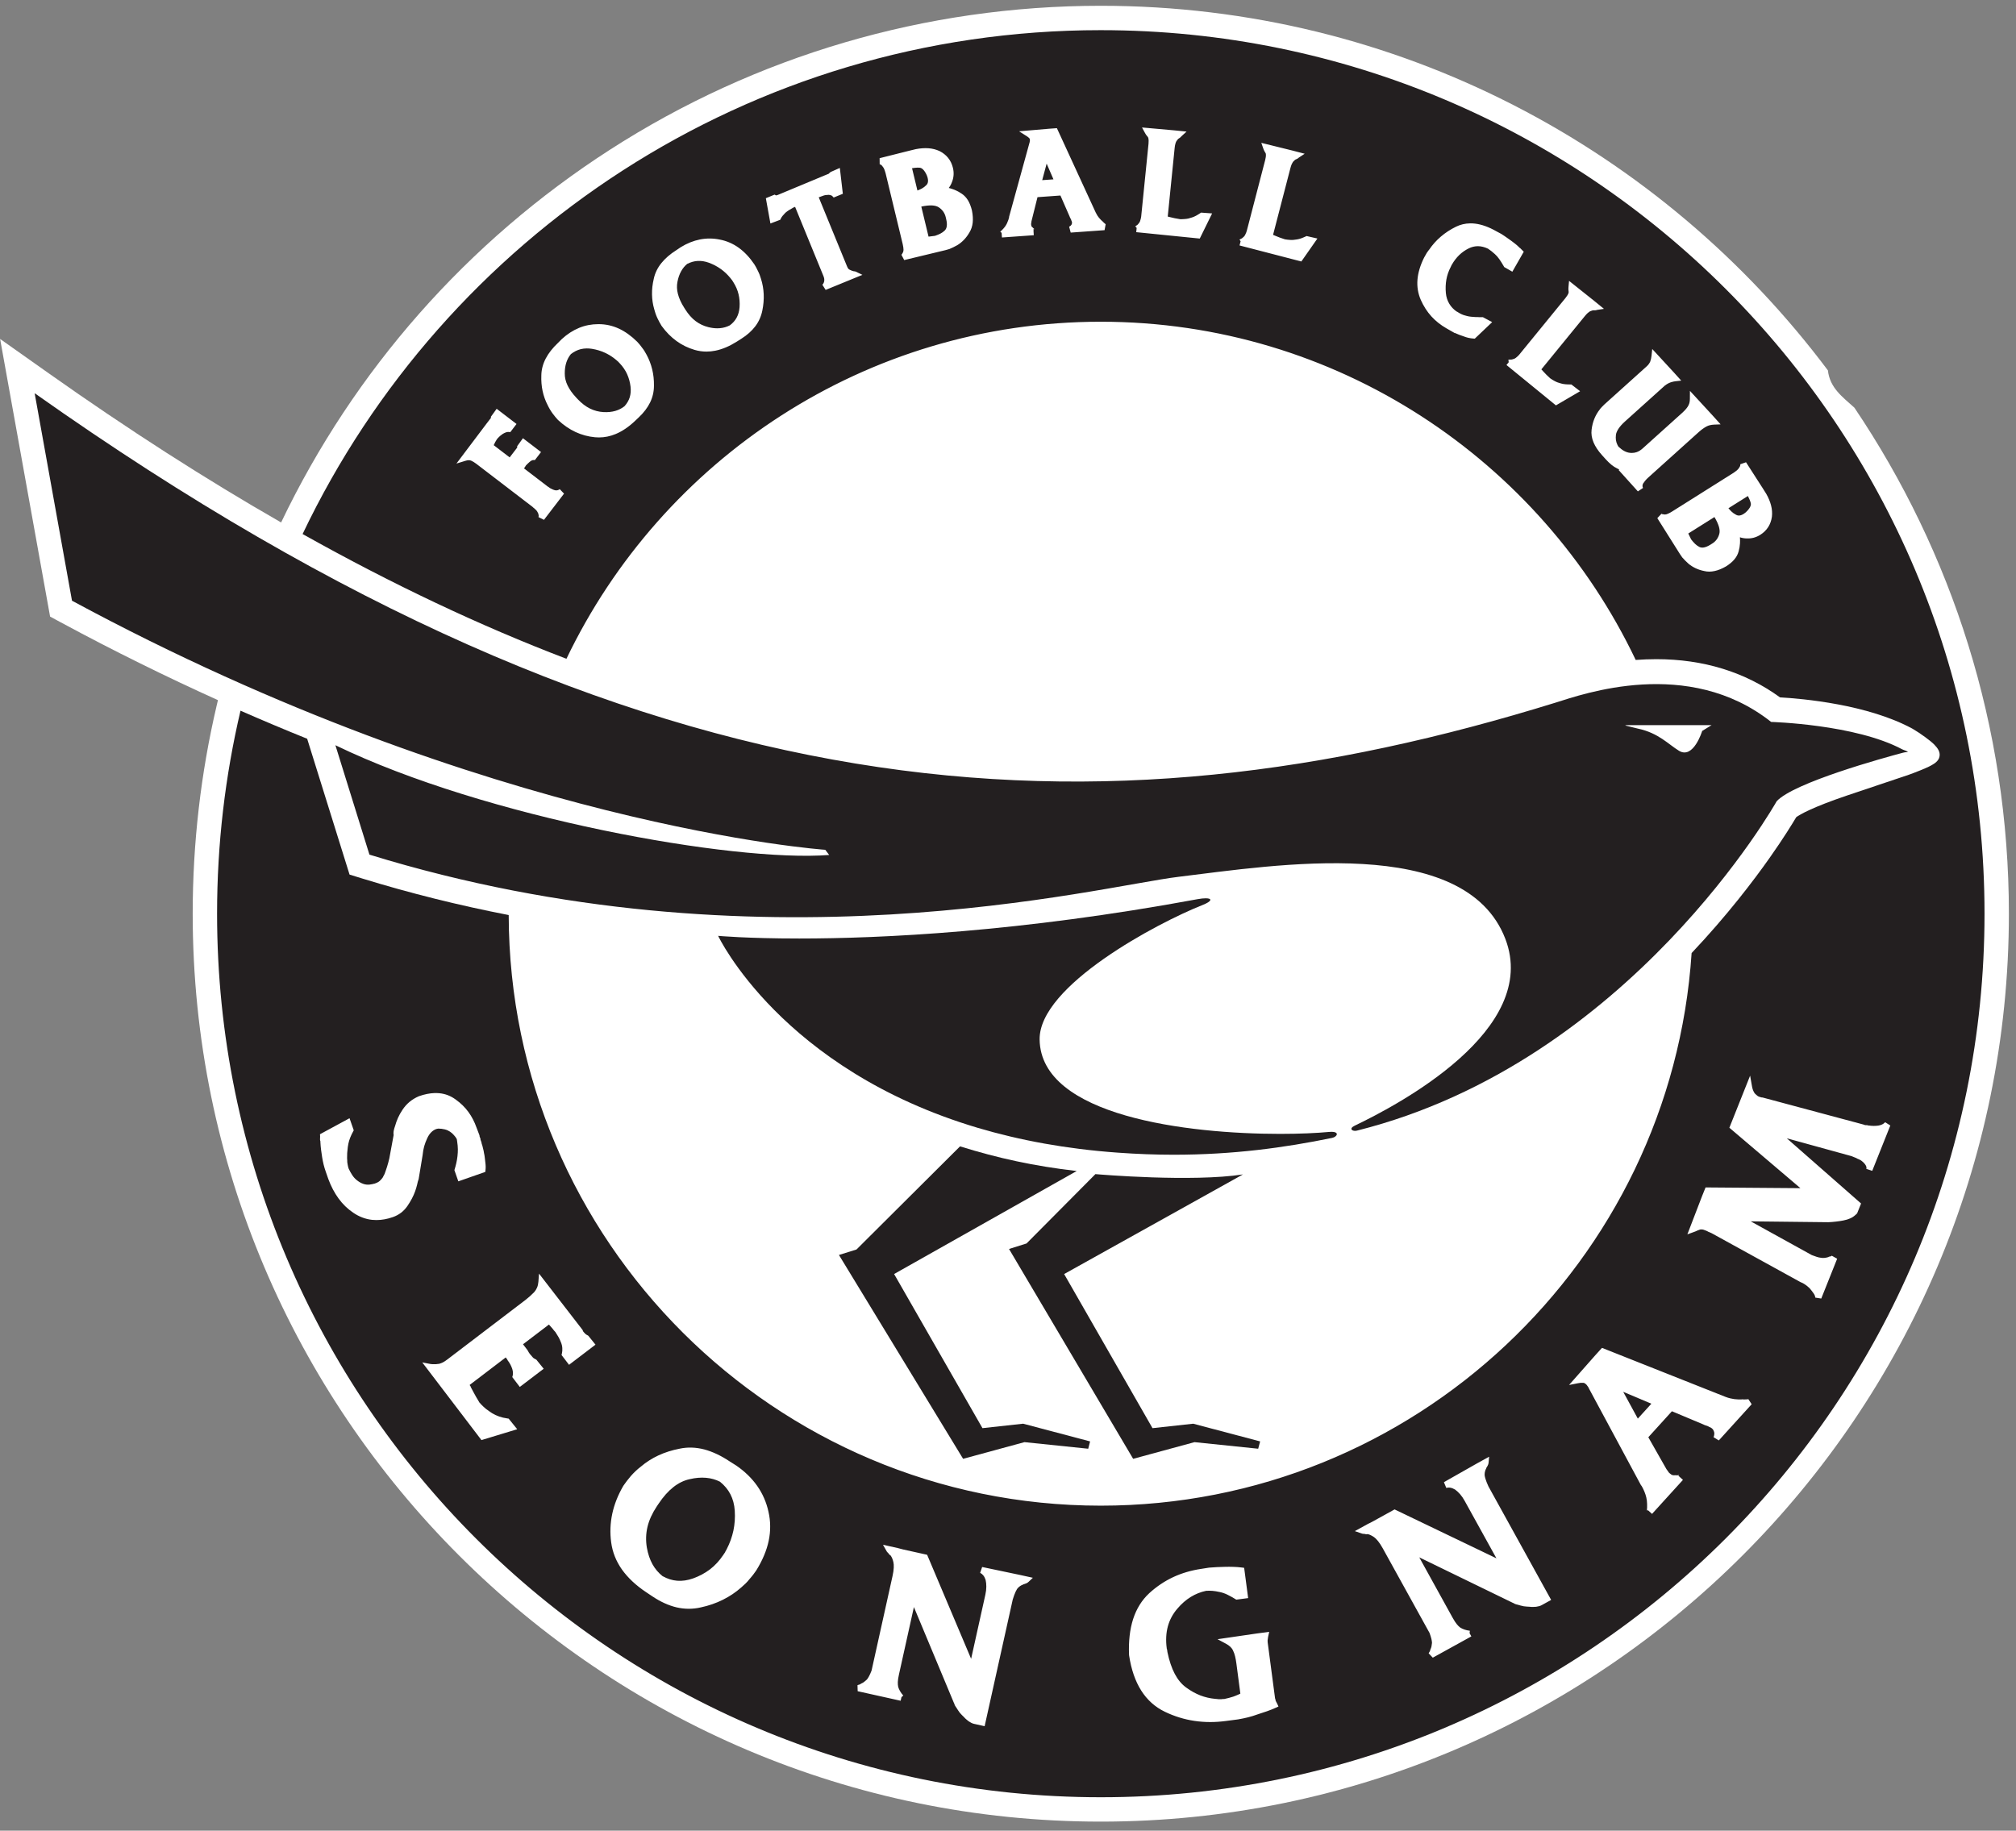 


<svg width="265.539mm" height="241.174mm" viewBox="0 0 265.539 241.174" version="1.1" id="svg3510" xmlns="http://www.w3.org/2000/svg">
  <rect x="0" y="0" width="265.539" height="241.174" fill="#808080" stroke="none"/>
  <defs id="defs3507">
    <clipPath clipPathUnits="userSpaceOnUse" id="clipPath26">
      <path d="M 0,858.897 H 612.288 V 0 H 0 Z" id="path24"></path>
    </clipPath>
  </defs>
  <g id="layer1" transform="translate(33.04,-19.299)">
    <g id="g18" transform="matrix(0.353,0,0,-0.353,-33.04,299.381)">
      <g id="g20" transform="matrix(2.594,0,0,2.594,-417.918,-627.739)">
        <g id="g22" clip-path="url(#clipPath26)">
          <g id="g28" transform="translate(319.535,547.023)">
            <path id="path30" style="fill:#ffffff;fill-opacity:1;fill-rule:nonzero;stroke:none;stroke-width:3.458" transform="matrix(0.289,0,0,-0.289,-158.41,26.139)" d="m 547.834,90.398 c -87.043,0 -171.559,24.804 -244.408,71.727 -70.778,45.584 -127.308,109.718 -163.555,185.486 -37.706,-21.621 -76.179,-46.327 -115.67,-74.25 L 0,256.25 l 24.879,138.219 5.139,2.779 c 26.954,14.549 53.172,27.426 78.404,38.824 l -0.578,2.469 c -7.954,33.833 -11.986,68.77 -11.986,103.834 0,249.231 202.756,451.988 451.977,451.988 249.235,0 452,-202.757 452,-451.988 0,-93.192 -28.365,-179.876 -76.896,-251.902 -5.885,-5.34 -12.218,-9.794 -13.186,-18.566 C 827.239,161.786 695.719,90.398 547.834,90.398 Z"></path>
          </g>
          <g id="g32" transform="translate(318.68,378.949)">
            <path d="m 0,0 -9.91,-9.979 -2.517,-0.792 17.855,-30.191 8.824,2.399 9.161,-0.946 0.281,1.052 -9.629,2.547 L 8.21,-36.55 -4.5,-14.378 21.221,-0.045 C 13.907,-1.169 0.684,-0.065 0,0" style="fill:#231f20;fill-opacity:1;fill-rule:nonzero;stroke:none" id="path34"></path>
          </g>
          <g id="g36" transform="translate(284.31,368.103)">
            <path d="m 0,0 -2.523,-0.787 17.86,-29.328 8.826,2.399 9.17,-0.948 0.271,1.052 -9.63,2.549 -5.854,-0.64 -12.709,22.174 26.265,14.82 c -6.095,0.702 -11.351,1.849 -16.78,3.547 z" style="fill:#231f20;fill-opacity:1;fill-rule:nonzero;stroke:none" id="path38"></path>
          </g>
          <g id="g40" transform="translate(352.643,385.033)">
            <path d="m 0,0 c -0.104,0 -0.22,-0.006 -0.348,-0.016 -1.815,-0.17 -4.261,-0.28 -7.059,-0.28 -13.241,0 -34.43,2.515 -34.583,13.573 -0.111,7.754 16.965,16.795 23.421,19.347 1.396,0.55 1.444,0.974 0.472,0.974 -0.303,0 -0.703,-0.04 -1.191,-0.13 -25.547,-4.73 -45.54,-5.656 -57.275,-5.656 -7.544,0 -11.671,0.382 -11.671,0.382 0,0 9.06,-19.219 37.375,-27.63 2.965,-0.88 6.142,-1.641 9.542,-2.252 3.296,-0.59 6.8,-1.038 10.526,-1.305 2.809,-0.205 5.503,-0.303 8.097,-0.303 8.485,0 15.9,1.003 22.769,2.42 C 0.813,-0.725 1.179,0 0,0" style="fill:#231f20;fill-opacity:1;fill-rule:nonzero;stroke:none" id="path42"></path>
          </g>
          <g id="g44" transform="translate(406.093,442.637)">
            <path id="path46" style="fill:#231f20;fill-opacity:1;fill-rule:nonzero;stroke:none;stroke-width:3.458" transform="matrix(0.289,0,0,-0.289,-244.968,130.525)" d="M 17.193,283.266 35.781,386.564 c 208.655,112.665 374.932,124.006 374.932,124.006 l 1.947,2.574 C 364.88,516.848 241.58,494.718 166.887,458.506 l 16.939,54.465 c 194.451,59.919 362.685,15.867 402.836,11.029 47.652,-5.748 142.436,-21.487 162.539,30.906 17.416,45.418 -53.488,82.713 -74.943,92.98 -3.278,1.577 -1.079,3.036 1.086,2.482 136.147,-34.12 208.9,-163.955 208.9,-163.955 8.49,-9.296 53.169,-21.598 62.811,-24.16 1.172,-0.318 2.463,-0.352 2.463,-0.352 0.017,-0.415 -2.076,-0.973 -2.83,-1.371 C 923.423,448.071 881.498,446.914 881.498,446.914 840.174,414.219 787.484,433.17 774.436,437.23 548.444,507.307 323.027,499.518 17.193,283.266 Z M 809.676,448.504 h 42.186 l -4.684,2.895 c 0,0 -4.326,14.235 -11.52,9.885 -5.236,-3.157 -10.161,-8.875 -20.48,-11.047 -2.646,-0.574 -4.636,-1.203 -5.355,-1.324 -1.933,-0.311 -0.146,-0.408 -0.146,-0.408 z"></path>
          </g>
          <g id="g48" transform="translate(311.025,521.95)">
            <path d="M 0,0 1.621,0.115 0.639,2.376 Z" style="fill:#231f20;fill-opacity:1;fill-rule:nonzero;stroke:none" id="path50"></path>
          </g>
          <g id="g52" transform="translate(297.142,516.642)">
            <path d="M 0,0 C -0.07,0.29 -0.189,0.557 -0.358,0.794 -0.524,1.031 -0.746,1.237 -1.011,1.41 -1.241,1.559 -1.558,1.647 -1.947,1.67 -2.374,1.692 -2.896,1.639 -3.498,1.508 l -0.01,-0.003 1.041,-4.319 c 0.036,0.004 0.071,0.007 0.107,0.009 0.155,0.018 0.301,0.034 0.437,0.055 0.063,0.013 0.124,0.02 0.18,0.022 0,0 0.005,0 0.011,0.002 0.067,0.016 0.136,0.025 0.2,0.026 0.302,0.1 0.565,0.213 0.797,0.332 0.219,0.118 0.42,0.261 0.594,0.428 0.156,0.149 0.251,0.344 0.291,0.594 0.048,0.284 0.022,0.638 -0.08,1.052 z" style="fill:#231f20;fill-opacity:1;fill-rule:nonzero;stroke:none" id="path54"></path>
          </g>
          <g id="g56" transform="translate(294.267,521.153)">
            <path d="M 0,0 0.023,0.021 C 0.172,0.145 0.264,0.287 0.304,0.453 0.349,0.64 0.345,0.855 0.288,1.089 L 0.248,1.25 0.211,1.33 0.186,1.426 c -0.163,0.386 -0.347,0.683 -0.545,0.887 -0.17,0.171 -0.336,0.26 -0.509,0.273 L -0.88,2.587 C -1.065,2.606 -1.286,2.601 -1.531,2.575 -1.667,2.559 -1.812,2.54 -1.965,2.516 l 0.774,-3.209 c 0.208,0.076 0.406,0.167 0.599,0.267 0.221,0.117 0.42,0.26 0.592,0.426" style="fill:#231f20;fill-opacity:1;fill-rule:nonzero;stroke:none" id="path58"></path>
          </g>
          <g id="g60" transform="translate(251.36,494.007)">
            <path id="path62" style="fill:#231f20;fill-opacity:1;fill-rule:nonzero;stroke:none;stroke-width:3.458" transform="matrix(0.289,0,0,-0.289,-90.235,79.155)" d="m 292.008,260.971 c -1.068,0.008 -2.096,0.136 -3.064,0.381 -1.688,0.432 -3.316,1.252 -4.848,2.445 -0.996,1.193 -1.758,2.596 -2.27,4.18 -0.536,1.653 -0.798,3.507 -0.777,5.488 -0.021,1.982 0.45,3.956 1.373,5.896 0.958,2.013 2.417,4.064 4.34,6.107 l 0.768,0.816 c 1.94,2.047 3.992,3.614 6.098,4.645 2.099,1.02 4.358,1.612 6.727,1.74 2.127,0.114 4.122,-0.084 5.875,-0.596 1.688,-0.488 3.22,-1.273 4.559,-2.338 1.221,-1.352 2.088,-2.838 2.586,-4.408 0.498,-1.615 0.637,-3.421 0.412,-5.348 -0.263,-2.21 -0.851,-4.312 -1.723,-6.238 -0.875,-1.912 -2.092,-3.705 -3.645,-5.344 L 307.566,267.5 c -0.138,-0.086 -0.265,-0.183 -0.379,-0.311 l -0.139,-0.146 c -0.138,-0.083 -0.277,-0.194 -0.391,-0.318 l -0.066,-0.062 c -1.695,-1.428 -3.558,-2.617 -5.533,-3.533 -1.992,-0.923 -4.174,-1.587 -6.494,-1.961 -0.87,-0.138 -1.726,-0.204 -2.557,-0.197 z"></path>
          </g>
          <g id="g64" transform="translate(266.608,507.252)">
            <path d="M 0,0 -0.189,0.303 C -0.227,0.333 -0.256,0.369 -0.28,0.408 L -0.313,0.459 C -0.349,0.492 -0.381,0.53 -0.404,0.57 L -0.421,0.595 C -0.824,1.094 -1.287,1.533 -1.797,1.902 -2.311,2.275 -2.896,2.583 -3.532,2.819 -4.085,3.018 -4.624,3.106 -5.137,3.075 -5.639,3.047 -6.147,2.904 -6.647,2.652 -6.998,2.368 -7.292,2.01 -7.523,1.588 -7.767,1.149 -7.945,0.64 -8.05,0.074 c -0.112,-0.56 -0.09,-1.147 0.066,-1.748 0.16,-0.624 0.461,-1.288 0.896,-1.973 l 0.173,-0.272 c 0.437,-0.692 0.933,-1.25 1.474,-1.659 0.536,-0.406 1.148,-0.698 1.812,-0.865 0.456,-0.116 0.9,-0.174 1.314,-0.174 0.127,0 0.258,0.008 0.384,0.018 0.507,0.045 0.984,0.184 1.424,0.413 0.421,0.316 0.75,0.689 0.975,1.108 0.233,0.432 0.374,0.934 0.416,1.495 0.044,0.642 -0.002,1.271 -0.146,1.864 C 0.597,-1.127 0.349,-0.549 0,0" style="fill:#231f20;fill-opacity:1;fill-rule:nonzero;stroke:none" id="path66"></path>
          </g>
          <g id="g68" transform="translate(412.944,475.504)">
            <path d="m 0,0 c -0.043,0.181 -0.117,0.388 -0.222,0.613 -0.057,0.123 -0.121,0.256 -0.191,0.391 l -2.795,-1.76 c 0.138,-0.171 0.288,-0.331 0.442,-0.479 0.184,-0.172 0.382,-0.317 0.598,-0.427 l 0.023,-0.015 c 0.166,-0.1 0.33,-0.14 0.499,-0.128 0.193,0.018 0.396,0.09 0.599,0.22 l 0.14,0.088 0.063,0.062 0.085,0.053 c 0.313,0.278 0.535,0.549 0.665,0.802 0.109,0.215 0.141,0.4 0.096,0.567 z" style="fill:#231f20;fill-opacity:1;fill-rule:nonzero;stroke:none" id="path70"></path>
          </g>
          <g id="g72" transform="translate(407.728,473.471)">
            <path d="m 0,0 -0.005,0.01 -3.761,-2.365 c 0.015,-0.033 0.031,-0.066 0.042,-0.099 0.067,-0.14 0.13,-0.272 0.195,-0.398 0.028,-0.052 0.056,-0.107 0.076,-0.162 0,-0.003 0.004,-0.005 0.005,-0.009 0.039,-0.059 0.067,-0.122 0.091,-0.181 0.189,-0.251 0.379,-0.469 0.568,-0.649 0.18,-0.173 0.38,-0.316 0.596,-0.428 0.192,-0.1 0.405,-0.128 0.653,-0.088 0.285,0.048 0.613,0.188 0.973,0.413 l 0.256,0.163 c 0.253,0.158 0.469,0.358 0.639,0.594 0.169,0.232 0.294,0.508 0.373,0.813 0.068,0.268 0.049,0.594 -0.052,0.971 C 0.533,-1.001 0.315,-0.525 0,0" style="fill:#231f20;fill-opacity:1;fill-rule:nonzero;stroke:none" id="path74"></path>
          </g>
          <g id="g76" transform="translate(396.701,343.771)">
            <path d="M 0,0 1.948,2.145 -2.101,3.856 Z" style="fill:#231f20;fill-opacity:1;fill-rule:nonzero;stroke:none" id="path78"></path>
          </g>
          <g id="g80" transform="translate(266.183,332.874)">
            <path d="m 0,0 c -0.345,0.677 -0.852,1.288 -1.505,1.818 l -0.008,0.006 c -0.602,0.304 -1.276,0.495 -1.997,0.559 -0.741,0.066 -1.538,0 -2.364,-0.199 -0.83,-0.18 -1.614,-0.565 -2.341,-1.141 -0.744,-0.587 -1.457,-1.389 -2.115,-2.375 l -0.261,-0.386 c -0.666,-1.002 -1.122,-2.003 -1.348,-2.973 -0.23,-0.972 -0.257,-1.973 -0.087,-2.975 0.159,-0.901 0.428,-1.703 0.808,-2.389 0.371,-0.666 0.856,-1.236 1.438,-1.703 0.693,-0.389 1.406,-0.616 2.128,-0.67 0.73,-0.056 1.498,0.06 2.287,0.34 0.893,0.321 1.71,0.76 2.427,1.306 0.71,0.547 1.342,1.228 1.874,2.024 l 0.306,0.45 c 0.012,0.057 0.036,0.112 0.068,0.157 l 0.065,0.099 c 0.018,0.055 0.042,0.112 0.077,0.158 l 0.027,0.047 c 0.434,0.842 0.75,1.728 0.945,2.635 0.191,0.911 0.259,1.877 0.194,2.873 C 0.559,-1.466 0.351,-0.681 0,0" style="fill:#231f20;fill-opacity:1;fill-rule:nonzero;stroke:none" id="path82"></path>
          </g>
          <g id="g84" transform="translate(430.567,379.315)">
            <path id="path86" style="fill:#231f20;fill-opacity:1;fill-rule:nonzero;stroke:none;stroke-width:3.458" transform="matrix(0.289,0,0,-0.289,-269.442,193.847)" d="m 547.834,102.533 c -175.244,0 -326.566,102.505 -397.275,250.84 44.709,25.049 88.36,45.699 131.326,62.105 47.504,-99.15 148.864,-167.795 265.949,-167.795 117.327,0 218.864,68.91 266.254,168.375 3.317,-0.239 6.733,-0.387 10.25,-0.387 23.482,0 44.198,6.398 61.572,19.014 10.991,0.619 43.854,3.475 66.146,15.725 l 0.066,0.041 c 3.649,2.134 8.775,5.879 10.549,7.719 1.604,1.66 3.038,3.511 2.654,5.824 -0.429,2.635 -2.884,3.899 -5.242,5.137 -1.653,0.858 -8.175,3.454 -9.994,4.053 -2.327,0.802 -6.237,2.103 -11.168,3.756 -5.658,1.892 -12.694,4.242 -19.725,6.625 -17.337,5.879 -23.361,9.438 -25.197,10.752 -1.84,3.102 -6.237,10.307 -13.115,20.066 -8.079,11.489 -21.306,28.894 -38.971,47.59 -10.112,153.408 -138.148,275.1 -294.08,275.1 -162.265,0 -294.323,-131.821 -294.693,-294.02 -24.799,-4.811 -49.219,-10.904 -72.971,-18.219 l -6.242,-1.93 -21.1,-67.625 c -11.084,-4.465 -22.151,-9.126 -33.176,-13.961 -7.626,32.443 -11.662,66.287 -11.662,101.057 0,242.916 196.945,439.854 439.844,439.854 242.968,0 439.869,-196.937 439.869,-439.854 0,-242.913 -196.901,-439.842 -439.869,-439.842 z m 20.525,48.445 16.023,1.432 6.154,0.615 -2.725,2.482 -0.014,0.072 -0.436,0.406 c -0.124,0.111 -0.261,0.207 -0.402,0.283 -0.09,0.08 -0.203,0.151 -0.324,0.217 -0.062,0.042 -0.125,0.081 -0.184,0.115 l -0.014,0.01 c -0.066,0.045 -0.194,0.155 -0.377,0.404 -0.207,0.294 -0.432,0.609 -0.664,0.941 -0.159,0.318 -0.308,0.72 -0.436,1.197 -0.156,0.546 -0.278,1.223 -0.354,2.025 l -3.439,34.15 c 0.412,0.118 0.805,0.214 1.195,0.301 0.806,0.183 1.571,0.36 2.266,0.529 0.453,0.086 0.902,0.171 1.352,0.236 0.463,0.076 0.907,0.155 1.318,0.238 0.432,0 0.841,0.001 1.238,-0.004 0.394,-0.007 0.791,-0.035 1.186,-0.08 l 0.104,-0.01 c 0.539,-0.031 1.105,-0.113 1.686,-0.248 0.591,-0.145 1.21,-0.33 1.805,-0.541 l 0.068,-0.019 c 0.304,-0.097 0.61,-0.212 0.887,-0.34 0.329,-0.159 0.649,-0.307 0.957,-0.459 0.36,-0.201 0.703,-0.398 1.031,-0.602 0.332,-0.19 0.674,-0.411 1.051,-0.66 l 0.439,-0.303 5.51,0.402 -6.15,12.516 -31.619,-3.186 0.215,-2.123 -0.686,-0.748 c 0.035,-0.028 0.07,-0.051 0.102,-0.082 -0.1,0.048 -0.205,0.114 -0.295,0.193 0.121,-0.111 0.256,-0.197 0.412,-0.283 0.066,-0.042 0.122,-0.084 0.188,-0.125 l 0.158,-0.139 0.139,-0.062 0.094,-0.092 c 0.121,-0.1 0.246,-0.199 0.395,-0.285 0.294,-0.318 0.559,-0.635 0.773,-0.957 0.201,-0.287 0.346,-0.577 0.436,-0.857 0.128,-0.425 0.242,-0.838 0.346,-1.215 0.083,-0.332 0.149,-0.659 0.18,-0.971 l 3.652,-36.236 c 0.048,-0.571 0.069,-1.097 0.062,-1.557 -0.014,-0.539 -0.048,-0.84 -0.082,-0.996 -0.045,-0.218 -0.104,-0.433 -0.188,-0.641 -0.031,-0.09 -0.072,-0.172 -0.148,-0.248 l -0.102,-0.121 c -0.042,-0.066 -0.103,-0.134 -0.176,-0.203 -0.124,-0.142 -0.273,-0.322 -0.432,-0.543 -0.138,-0.187 -0.284,-0.399 -0.412,-0.613 -0.131,-0.211 -0.269,-0.442 -0.387,-0.684 z m -42.361,0.35 19.309,41.967 c 0.277,0.588 0.552,1.085 0.805,1.473 0.27,0.398 0.537,0.77 0.797,1.109 0.287,0.315 0.574,0.64 0.875,0.969 0.235,0.263 0.477,0.494 0.719,0.705 0.218,0.131 0.404,0.311 0.57,0.525 0.028,0.028 0.046,0.042 0.053,0.062 l 0.373,0.35 c 0.135,0.097 0.26,0.204 0.381,0.332 l 0.051,0.023 0.197,0.191 c 0.038,0.038 0.069,0.065 0.107,0.086 0.017,0.014 0.028,0.017 0.035,0.023 l -0.547,2.955 -16.852,1.207 -0.785,-2.939 c 0.325,-0.169 0.6,-0.346 0.801,-0.533 0.176,-0.173 0.316,-0.336 0.385,-0.484 0.104,-0.194 0.172,-0.38 0.203,-0.557 0.038,-0.159 0.056,-0.304 0.039,-0.453 -0.01,-0.135 -0.025,-0.276 -0.053,-0.418 -0.007,-0.035 -0.027,-0.083 -0.051,-0.135 -0.097,-0.176 -0.18,-0.378 -0.242,-0.582 -0.017,-0.059 -0.039,-0.124 -0.053,-0.189 -0.042,-0.1 -0.086,-0.208 -0.113,-0.318 -0.048,-0.09 -0.114,-0.191 -0.166,-0.295 l -0.008,-0.019 c -0.052,-0.086 -0.096,-0.176 -0.141,-0.27 -0.08,-0.118 -0.142,-0.267 -0.215,-0.43 -0.062,-0.131 -0.11,-0.262 -0.148,-0.387 l -4.566,-10.445 -11.418,0.82 -2.992,11.959 c -0.028,0.218 -0.055,0.428 -0.076,0.629 -0.028,0.273 -0.076,0.505 -0.117,0.709 l 0.023,0.373 c 0.01,0.211 0.036,0.396 0.084,0.541 0.028,0.128 0.066,0.227 0.111,0.303 0.045,0.086 0.102,0.169 0.182,0.256 0.1,0.111 0.197,0.204 0.305,0.273 l 0.098,0.07 0.082,0.078 c 0.118,0.124 0.253,0.264 0.381,0.416 0.121,0.062 0.221,0.139 0.328,0.219 l 0.162,0.072 0.201,0.193 c -0.045,-0.045 -0.079,-0.067 -0.086,-0.07 -0.024,-0.021 -0.065,-0.045 -0.131,-0.072 -0.118,-0.045 -0.303,-0.1 -0.527,-0.1 v 1.32 l 0.133,1.771 -0.09,-1.094 0.06,0.863 0.012,0.234 -15.836,1.131 -0.176,-2.32 -0.66,-0.514 c 0.028,-0.031 0.062,-0.065 0.086,-0.1 -0.066,0.038 -0.129,0.083 -0.174,0.139 0.073,-0.076 0.157,-0.152 0.25,-0.221 0.069,-0.093 0.161,-0.184 0.244,-0.264 0.104,-0.104 0.223,-0.197 0.33,-0.283 0.619,-0.605 1.141,-1.196 1.566,-1.76 0.422,-0.574 0.763,-1.152 1.033,-1.723 0.28,-0.602 0.522,-1.197 0.705,-1.754 0.149,-0.47 0.274,-0.902 0.357,-1.289 l -0.014,-0.201 10.25,-37.215 c 0.014,-0.159 0.031,-0.322 0.062,-0.484 l 0.018,-0.1 c 0.017,-0.083 0.035,-0.167 0.045,-0.25 v -0.203 c -0.017,-0.256 -0.062,-0.481 -0.135,-0.664 -0.007,-0.035 -0.014,-0.049 -0.014,-0.049 l -0.139,-0.104 -0.102,-0.115 c -0.124,-0.156 -0.273,-0.305 -0.449,-0.439 -0.214,-0.173 -0.445,-0.334 -0.688,-0.482 l -3.871,-2.467 15.059,-1.289 z m 101.74,7.307 15.611,3.863 5.982,1.557 -3.08,2.029 -0.018,0.076 -0.506,0.332 c -0.138,0.09 -0.283,0.161 -0.432,0.217 -0.1,0.062 -0.222,0.122 -0.35,0.16 -0.076,0.042 -0.139,0.066 -0.215,0.09 l -0.006,0.006 c -0.062,0.035 -0.204,0.119 -0.426,0.344 -0.259,0.259 -0.525,0.532 -0.812,0.826 -0.201,0.29 -0.401,0.667 -0.615,1.123 -0.221,0.515 -0.453,1.166 -0.646,1.938 l -8.633,33.234 c 0.391,0.169 0.758,0.328 1.135,0.477 0.768,0.301 1.497,0.596 2.164,0.873 0.418,0.156 0.861,0.303 1.297,0.441 0.443,0.135 0.856,0.284 1.264,0.43 0.425,0.066 0.833,0.128 1.221,0.18 0.391,0.059 0.788,0.097 1.186,0.107 l 0.1,0.006 c 0.536,0.052 1.107,0.056 1.705,0.008 0.619,-0.045 1.255,-0.136 1.867,-0.25 l 0.076,-0.016 c 0.315,-0.038 0.627,-0.105 0.928,-0.191 0.346,-0.104 0.689,-0.207 1.014,-0.311 0.384,-0.145 0.758,-0.287 1.117,-0.436 0.346,-0.135 0.718,-0.302 1.133,-0.496 l 0.488,-0.225 5.375,1.238 -7.992,11.43 -30.766,-7.988 0.539,-2.068 -0.553,-0.844 c 0.031,-0.024 0.065,-0.045 0.113,-0.072 -0.107,0.035 -0.21,0.08 -0.307,0.143 0.131,-0.083 0.272,-0.15 0.424,-0.209 0.066,-0.031 0.142,-0.068 0.215,-0.096 l 0.178,-0.121 0.137,-0.035 0.121,-0.072 c 0.121,-0.086 0.264,-0.159 0.42,-0.225 0.346,-0.266 0.652,-0.544 0.922,-0.82 0.232,-0.259 0.425,-0.522 0.557,-0.785 0.187,-0.398 0.363,-0.778 0.529,-1.145 0.135,-0.315 0.243,-0.629 0.312,-0.934 l 0.455,-1.729 8.713,-33.525 c 0.138,-0.55 0.239,-1.065 0.305,-1.525 0.062,-0.539 0.071,-0.841 0.06,-1 -0.01,-0.218 -0.031,-0.445 -0.072,-0.652 -0.014,-0.097 -0.061,-0.19 -0.109,-0.27 l -0.084,-0.135 c -0.042,-0.08 -0.079,-0.161 -0.145,-0.24 -0.1,-0.159 -0.212,-0.355 -0.34,-0.59 -0.118,-0.221 -0.228,-0.451 -0.318,-0.68 -0.1,-0.235 -0.204,-0.48 -0.283,-0.732 z m -165.678,2.688 c 1.982,0.142 3.836,0.615 5.514,1.4 l 0.031,0.014 c 1.712,0.858 3.139,1.993 4.26,3.383 1.124,1.387 1.927,3.063 2.387,4.969 0.277,1.152 0.393,2.32 0.324,3.479 -0.066,1.176 -0.324,2.345 -0.773,3.504 -0.398,1.121 -0.955,2.134 -1.629,3.006 0.958,0.246 1.911,0.553 2.865,0.93 1.217,0.488 2.404,1.12 3.531,1.898 1.28,0.837 2.359,1.979 3.213,3.4 0.806,1.359 1.456,3.043 1.943,5.021 l 0.008,0.068 c 0.436,2.193 0.543,4.205 0.359,5.982 -0.211,1.843 -0.771,3.487 -1.639,4.877 -0.771,1.335 -1.668,2.546 -2.65,3.58 -1.006,1.055 -2.119,1.961 -3.312,2.697 l -0.062,0.033 c -0.664,0.367 -1.321,0.72 -1.961,1.035 -0.64,0.311 -1.282,0.601 -1.895,0.854 l -0.113,0.045 c -0.671,0.218 -1.311,0.395 -1.885,0.537 l -20.57,4.955 -1.404,-2.66 c 0.048,-0.038 0.104,-0.088 0.152,-0.15 0.059,-0.055 0.111,-0.108 0.152,-0.16 0.045,-0.066 0.089,-0.128 0.127,-0.193 l 0.027,-0.135 0.16,-0.252 c 0.149,-0.228 0.256,-0.464 0.318,-0.713 0.08,-0.28 0.113,-0.53 0.123,-0.758 -0.01,-0.356 -0.037,-0.778 -0.096,-1.252 -0.052,-0.488 -0.153,-1.04 -0.305,-1.648 l -8.574,-35.525 c -0.083,-0.156 -0.149,-0.322 -0.18,-0.484 l -0.096,-0.391 c -0.076,-0.145 -0.15,-0.311 -0.191,-0.498 l -0.033,-0.145 c -0.069,-0.166 -0.141,-0.31 -0.207,-0.445 -0.073,-0.149 -0.16,-0.319 -0.232,-0.506 -0.114,-0.142 -0.229,-0.294 -0.34,-0.453 -0.124,-0.173 -0.241,-0.343 -0.365,-0.502 -0.169,-0.214 -0.36,-0.397 -0.592,-0.549 -0.194,-0.135 -0.409,-0.229 -0.654,-0.281 l -0.033,-3.025 15.406,-3.869 2.688,-0.645 c 2.196,-0.422 4.28,-0.559 6.203,-0.428 z m -44.1,9.797 1.494,12.869 -4.559,1.863 -0.727,-0.771 c -0.059,-0.059 -0.2,-0.175 -0.535,-0.307 -0.311,-0.128 -0.695,-0.211 -1.162,-0.256 h -0.098 c -0.505,0 -0.995,0.033 -1.469,0.105 -0.488,0.073 -0.989,0.216 -1.494,0.42 l -0.059,0.019 -1.887,0.686 14.07,34.342 c 0.211,0.512 0.418,0.903 0.633,1.176 0.152,0.197 0.328,0.341 0.535,0.441 l 0.104,0.059 c 0.297,0.166 0.613,0.316 0.945,0.434 0.356,0.118 0.694,0.231 1.002,0.324 l 0.457,0.055 0.588,0.121 3.393,1.646 -5.693,2.334 -12.594,5.158 -1.641,-2.58 c 0.277,-0.249 0.478,-0.51 0.605,-0.797 0.159,-0.329 0.269,-0.676 0.328,-1.043 0.048,-0.367 0.048,-0.745 0,-1.129 -0.059,-0.398 -0.179,-0.819 -0.352,-1.244 l -0.053,-0.143 -14.092,-34.406 -0.848,0.346 c -0.785,0.422 -1.514,0.855 -2.182,1.27 -0.64,0.408 -1.242,0.844 -1.781,1.301 -0.491,0.488 -0.949,0.999 -1.381,1.518 -0.384,0.463 -0.702,0.949 -0.92,1.426 l -0.273,0.562 -4.896,1.857 -2.275,-12.588 4.375,-1.795 0.674,0.422 0.014,0.01 c 0.035,-0.01 0.081,-0.021 0.129,-0.045 l 0.199,-0.08 0.215,-0.023 c 0.024,-0.003 0.067,-0.013 0.146,-0.041 l 0.59,-0.242 22.889,-9.539 2.047,-0.832 c 0.08,-0.083 0.165,-0.175 0.266,-0.271 0.176,-0.18 0.366,-0.347 0.57,-0.496 l 0.148,-0.121 z m 313.656,27.59 c 0.822,-0.014 1.66,0.032 2.508,0.133 3.296,0.394 6.854,1.673 10.582,3.797 l 2.49,1.338 c 0.505,0.342 1.02,0.682 1.549,1.014 0.578,0.363 1.169,0.771 1.764,1.23 0.609,0.405 1.224,0.84 1.822,1.297 0.595,0.457 1.172,0.903 1.75,1.342 0.308,0.245 0.629,0.505 0.934,0.771 0.322,0.277 0.632,0.561 0.916,0.852 0.131,0.135 0.263,0.263 0.391,0.395 0.035,0.035 0.066,0.057 0.094,0.078 l 0.191,0.107 0.158,0.152 c 0.118,0.131 0.25,0.253 0.371,0.385 0.138,0.138 0.269,0.265 0.396,0.393 l 0.844,0.838 -5.686,9.945 -4.039,-2.307 -0.207,-0.369 c -0.744,-1.307 -1.497,-2.505 -2.227,-3.553 -0.688,-0.989 -1.447,-1.85 -2.242,-2.559 -0.626,-0.574 -1.217,-1.079 -1.777,-1.508 -0.553,-0.415 -1.11,-0.816 -1.646,-1.176 -1.684,-0.799 -3.344,-1.21 -4.91,-1.23 h -0.117 c -1.542,0 -3.066,0.363 -4.521,1.082 -1.784,0.878 -3.374,2 -4.736,3.311 -1.373,1.331 -2.598,2.913 -3.629,4.719 l -0.457,0.811 -0.016,0.139 -0.143,0.266 c -1.055,2.009 -1.78,4.111 -2.164,6.252 -0.387,2.161 -0.477,4.43 -0.256,6.758 0.187,1.992 0.773,3.801 1.738,5.385 0.885,1.47 2.112,2.757 3.645,3.836 h 0.125 l 0.385,0.246 c 0.678,0.439 1.352,0.813 1.992,1.1 0.623,0.284 1.241,0.491 1.818,0.629 l 0.107,0.027 c 0.588,0.183 1.199,0.324 1.832,0.432 0.64,0.104 1.308,0.174 2,0.201 l 0.045,0.004 1.045,0.08 c 0.284,0.017 0.574,0.016 0.871,0.01 l 0.141,-0.01 0.133,0.016 c 0.277,0.031 0.559,0.049 0.836,0.049 h 0.107 c 0.418,-0.01 0.826,-0.01 1.248,-0.004 l 0.373,0.004 4.598,2.455 -8.643,8.221 -0.674,-0.041 c -0.872,-0.055 -1.734,-0.179 -2.564,-0.373 -0.806,-0.183 -1.61,-0.437 -2.385,-0.748 -0.723,-0.249 -1.46,-0.509 -2.18,-0.771 -0.702,-0.266 -1.394,-0.56 -2.051,-0.875 l -0.121,0.045 -4.166,-2.375 c -2.839,-1.629 -5.352,-3.62 -7.465,-5.934 -2.11,-2.317 -3.886,-5.077 -5.279,-8.207 -1.39,-3.199 -1.944,-6.602 -1.65,-10.119 0.284,-3.458 1.404,-7.138 3.299,-10.949 l 0.117,-0.205 1.229,-2.164 c 0.121,-0.204 0.27,-0.411 0.426,-0.598 0.093,-0.145 0.189,-0.295 0.293,-0.43 0.111,-0.145 0.243,-0.301 0.381,-0.457 1.695,-2.504 3.689,-4.731 5.92,-6.619 2.227,-1.902 4.756,-3.555 7.506,-4.896 2.174,-1.066 4.516,-1.623 6.982,-1.664 z m -378.375,7.549 c 1.659,0.01 3.33,0.187 5,0.531 3.393,0.654 6.554,2.026 9.4,4.07 2.808,2.019 5.414,4.776 7.738,8.203 l 0.025,0.037 c 0.187,0.28 0.358,0.57 0.518,0.871 0.121,0.235 0.25,0.458 0.389,0.676 l 0.09,0.18 c 0.142,0.287 0.269,0.552 0.404,0.791 0.149,0.277 0.287,0.56 0.418,0.857 0.325,0.619 0.612,1.253 0.848,1.896 0.221,0.612 0.446,1.262 0.646,1.939 0.778,2.452 1.238,5.035 1.355,7.674 0.114,2.639 -0.118,5.363 -0.686,8.123 -0.571,2.884 -1.752,5.538 -3.52,7.869 -1.733,2.286 -4.057,4.363 -6.928,6.172 l -2.262,1.436 c -3.621,2.286 -7.199,3.807 -10.65,4.506 -1.491,0.301 -2.975,0.457 -4.428,0.457 -1.995,0 -3.977,-0.287 -5.91,-0.848 -3.272,-0.961 -6.312,-2.441 -9.037,-4.426 -2.711,-1.964 -5.19,-4.476 -7.348,-7.453 l -0.135,-0.207 c -0.308,-0.495 -0.643,-1.056 -0.965,-1.668 -0.339,-0.612 -0.679,-1.275 -1.008,-1.98 -0.183,-0.367 -0.359,-0.752 -0.504,-1.129 -0.128,-0.349 -0.267,-0.718 -0.416,-1.115 l -0.019,-0.045 c -0.097,-0.335 -0.211,-0.682 -0.328,-1.035 -0.142,-0.391 -0.258,-0.805 -0.348,-1.213 -0.688,-2.324 -1.06,-4.783 -1.102,-7.297 -0.055,-2.525 0.242,-5.153 0.875,-7.816 0.588,-2.794 1.849,-5.426 3.775,-7.812 1.874,-2.331 4.368,-4.495 7.436,-6.436 l 2.262,-1.521 c 3.078,-1.892 6.27,-3.171 9.486,-3.814 1.62,-0.323 3.267,-0.482 4.926,-0.473 z m 427.674,21.076 12.578,10.023 4.789,3.914 -3.645,0.564 -0.053,0.059 -0.58,0.086 c -0.166,0.028 -0.336,0.037 -0.502,0.023 -0.128,0.007 -0.249,0.008 -0.377,-0.002 -0.083,0 -0.149,-10e-4 -0.229,-0.012 l -0.018,0.004 c -0.08,0 -0.242,0.024 -0.529,0.135 -0.339,0.124 -0.702,0.263 -1.082,0.408 -0.304,0.187 -0.649,0.439 -1.02,0.768 -0.425,0.37 -0.903,0.871 -1.404,1.49 l -21.705,26.592 c 0.266,0.325 0.544,0.627 0.82,0.91 0.578,0.598 1.119,1.168 1.604,1.697 0.325,0.322 0.654,0.642 0.996,0.943 0.342,0.311 0.661,0.617 0.969,0.918 0.36,0.246 0.708,0.466 1.033,0.674 0.329,0.218 0.678,0.418 1.031,0.602 l 0.09,0.041 c 0.463,0.266 0.993,0.511 1.543,0.719 0.591,0.214 1.193,0.399 1.805,0.555 l 0.084,0.018 c 0.301,0.086 0.601,0.159 0.912,0.207 0.367,0.052 0.709,0.101 1.055,0.139 0.405,0.035 0.799,0.061 1.193,0.078 0.301,0.01 0.625,0.018 0.975,0.018 h 0.797 l 4.375,3.369 -12.035,7.049 -24.621,-20.102 1.121,-1.369 -0.166,-1.289 c 0.159,-0.028 0.328,-0.031 0.512,-0.014 0.076,-0.007 0.156,-0.008 0.242,-0.008 l 0.197,-0.031 0.148,0.027 0.139,-0.019 c 0.145,-0.021 0.3,-0.032 0.477,-0.025 0.425,-0.1 0.82,-0.223 1.176,-0.365 0.318,-0.128 0.605,-0.292 0.83,-0.479 0.342,-0.28 0.657,-0.556 0.961,-0.818 0.252,-0.228 0.485,-0.471 0.689,-0.717 l 23.029,-28.213 c 0.367,-0.446 0.67,-0.871 0.908,-1.262 0.284,-0.457 0.423,-0.729 0.488,-0.871 0.083,-0.211 0.141,-0.415 0.193,-0.637 0.028,-0.097 0.028,-0.191 0.014,-0.295 l -0.019,-0.152 c 0,-0.08 -0.008,-0.17 -0.025,-0.273 -0.035,-0.187 -0.051,-0.415 -0.072,-0.678 -0.007,-0.256 -0.007,-0.505 0,-0.754 0,-0.249 0.021,-0.511 0.049,-0.781 z m -483.219,21.557 h 0.238 c 3.469,0 6.837,0.737 10.016,2.203 3.144,1.449 6.221,3.658 9.16,6.566 l 0.031,0.039 c 0.235,0.239 0.451,0.493 0.672,0.756 0.159,0.201 0.335,0.394 0.512,0.588 l 0.131,0.152 c 0.187,0.259 0.37,0.501 0.539,0.705 0.201,0.256 0.394,0.509 0.574,0.762 0.443,0.546 0.837,1.116 1.193,1.697 0.339,0.553 0.675,1.152 1.018,1.781 1.231,2.262 2.168,4.715 2.787,7.281 0.626,2.566 0.92,5.288 0.871,8.096 0,2.946 -0.644,5.767 -1.934,8.389 -1.269,2.583 -3.161,5.07 -5.623,7.387 l -1.949,1.848 c -3.112,2.943 -6.342,5.115 -9.59,6.457 -2.697,1.117 -5.478,1.68 -8.266,1.68 -0.65,0 -1.305,-0.031 -1.955,-0.086 -3.4,-0.311 -6.667,-1.197 -9.725,-2.615 -3.04,-1.421 -5.951,-3.41 -8.635,-5.924 l -0.178,-0.168 c -0.394,-0.425 -0.825,-0.914 -1.268,-1.457 -0.439,-0.539 -0.91,-1.127 -1.359,-1.742 -0.249,-0.339 -0.495,-0.683 -0.709,-1.021 -0.197,-0.315 -0.405,-0.647 -0.623,-1.01 l -0.021,-0.041 c -0.169,-0.308 -0.351,-0.63 -0.531,-0.951 -0.211,-0.363 -0.402,-0.744 -0.564,-1.121 -1.121,-2.158 -1.957,-4.498 -2.486,-6.953 -0.526,-2.466 -0.747,-5.101 -0.633,-7.844 0.045,-2.85 0.788,-5.676 2.209,-8.391 1.394,-2.645 3.434,-5.247 6.08,-7.74 l 1.92,-1.922 c 2.67,-2.445 5.55,-4.31 8.594,-5.559 2.974,-1.224 6.18,-1.842 9.504,-1.842 z m 524.625,12.369 10.596,11.486 3.84,4.25 -3.014,0.336 c -0.252,0.031 -0.55,0.087 -0.893,0.152 -0.346,0.073 -0.7,0.165 -1.057,0.289 -0.194,0.059 -0.384,0.117 -0.592,0.193 -0.145,0.052 -0.277,0.115 -0.381,0.174 l -0.172,0.08 c -0.194,0.08 -0.34,0.144 -0.461,0.213 -0.166,0.097 -0.332,0.202 -0.525,0.316 l -0.062,0.041 c -0.138,0.069 -0.25,0.148 -0.354,0.217 -0.097,0.059 -0.162,0.121 -0.238,0.184 l -0.154,0.146 -0.211,0.104 -0.336,0.297 -19.537,17.59 c -1.411,1.269 -2.496,2.48 -3.232,3.604 -0.695,1.058 -1.122,2.043 -1.277,2.945 -0.128,1.003 -0.123,1.93 -0.01,2.75 0.128,0.806 0.357,1.552 0.686,2.227 0.131,0.228 0.249,0.46 0.359,0.709 0.045,0.097 0.101,0.185 0.184,0.268 l 0.1,0.117 c 0.941,0.899 1.919,1.628 2.904,2.146 0.947,0.495 1.914,0.787 2.861,0.873 0.29,0.028 0.571,0.037 0.83,0.037 0.844,0 1.66,-0.138 2.424,-0.408 1.01,-0.36 2.009,-0.982 2.957,-1.836 l 19.705,-17.742 c 0.757,-0.674 1.405,-1.352 1.951,-2.002 0.512,-0.612 0.887,-1.182 1.133,-1.693 l 0.018,-0.035 c 0.27,-0.526 0.455,-1.049 0.541,-1.547 0.104,-0.56 0.154,-1.131 0.154,-1.691 l 0.025,-3.949 11.256,12.219 4.02,4.459 -3.301,0.127 c -0.737,0.038 -1.425,0.135 -2.051,0.287 -0.605,0.145 -1.196,0.373 -1.746,0.674 -0.623,0.339 -1.235,0.731 -1.844,1.174 -0.623,0.443 -1.234,0.93 -1.822,1.463 l -25.18,22.676 c -0.64,0.578 -1.189,1.13 -1.611,1.652 -0.415,0.505 -0.762,0.986 -1.049,1.439 -0.169,0.356 -0.269,0.698 -0.283,1.064 -0.014,0.335 0.067,0.702 0.264,1.1 l -2.559,1.705 -9.561,-10.613 0.287,-0.27 c -0.38,-0.166 -0.768,-0.367 -1.145,-0.592 -0.885,-0.415 -1.808,-1.017 -2.756,-1.781 -0.934,-0.771 -1.919,-1.722 -2.922,-2.832 l -1.795,-1.996 c -1.892,-2.106 -3.296,-4.212 -4.16,-6.256 -0.913,-2.137 -1.245,-4.289 -0.982,-6.381 0.235,-1.95 0.699,-3.797 1.387,-5.475 0.674,-1.663 1.594,-3.229 2.725,-4.65 0.104,-0.163 0.218,-0.314 0.336,-0.463 0.107,-0.135 0.239,-0.264 0.377,-0.402 0.128,-0.169 0.277,-0.336 0.439,-0.484 l 0.252,-0.225 c 0.214,-0.259 0.454,-0.502 0.699,-0.727 l 21.252,-19.135 c 0.401,-0.356 0.736,-0.739 1.023,-1.137 0.277,-0.398 0.509,-0.792 0.682,-1.176 0.156,-0.453 0.293,-0.915 0.4,-1.371 0.111,-0.467 0.187,-0.975 0.246,-1.504 z m -575.166,29.756 9.885,7.57 -3.088,4.043 -0.848,-0.076 c -0.38,-0.038 -0.795,0.025 -1.266,0.184 -0.536,0.169 -1.114,0.456 -1.723,0.836 -0.453,0.304 -0.892,0.634 -1.297,0.99 -0.401,0.346 -0.781,0.723 -1.145,1.121 l -0.535,0.705 c -0.08,0.173 -0.174,0.35 -0.281,0.516 -0.09,0.166 -0.196,0.331 -0.311,0.486 -0.093,0.19 -0.181,0.366 -0.268,0.512 -0.052,0.093 -0.103,0.202 -0.148,0.312 l -0.082,0.184 c -0.131,0.232 -0.253,0.486 -0.363,0.738 l 7.938,6.084 3.631,-4.738 c 0.031,-0.059 0.054,-0.11 0.078,-0.172 0.045,-0.083 0.073,-0.157 0.08,-0.191 l -0.08,-0.441 2.898,-4.006 9.006,6.889 -3.039,3.967 -0.766,0.012 c -0.225,0 -0.477,0.055 -0.754,0.18 -0.325,0.135 -0.697,0.391 -1.105,0.727 -0.332,0.277 -0.657,0.576 -0.992,0.908 -0.308,0.294 -0.613,0.606 -0.914,0.928 -0.114,0.207 -0.225,0.407 -0.346,0.598 -0.149,0.239 -0.312,0.484 -0.488,0.709 -0.024,0.031 -0.048,0.063 -0.068,0.098 l 12.004,9.191 0.094,-0.01 0.805,0.619 c 0.453,0.249 0.924,0.473 1.377,0.684 0.425,0.187 0.868,0.337 1.342,0.434 0.346,0.048 0.701,0.03 1.064,-0.043 0.373,-0.09 0.748,-0.266 1.111,-0.521 l 2.131,2.217 -9.992,13.041 -2.729,-1.361 c 0.093,-0.315 0.121,-0.606 0.086,-0.865 -0.035,-0.329 -0.097,-0.626 -0.193,-0.893 -0.145,-0.325 -0.301,-0.65 -0.48,-0.943 -0.149,-0.249 -0.311,-0.484 -0.498,-0.709 -0.118,-0.104 -0.239,-0.219 -0.354,-0.33 -0.042,-0.055 -0.092,-0.096 -0.154,-0.141 l -0.26,-0.197 -0.08,-0.145 -0.598,-0.461 c -0.152,-0.114 -0.298,-0.258 -0.43,-0.414 l -28.053,-21.484 c -0.425,-0.332 -0.88,-0.632 -1.34,-0.916 -0.432,-0.252 -0.844,-0.47 -1.234,-0.633 -0.37,-0.121 -0.754,-0.183 -1.162,-0.193 -0.439,0 -0.951,0.097 -1.521,0.27 l -4.572,1.396 14.99,-19.875 2.061,-2.684 0.041,-0.006 h 0.008 c 0.042,-0.107 0.089,-0.197 0.109,-0.287 l -0.076,-0.408 z m 621.846,26.623 8.584,13.355 1.473,2.352 c 1.1,1.937 1.911,3.867 2.395,5.738 0.501,1.923 0.643,3.839 0.432,5.672 l -0.008,0.033 c -0.263,1.888 -0.884,3.615 -1.842,5.119 -0.955,1.504 -2.293,2.804 -3.939,3.852 -1.006,0.629 -2.082,1.107 -3.199,1.418 -1.127,0.311 -2.321,0.436 -3.562,0.381 -1.2,-0.024 -2.33,-0.215 -3.371,-0.578 0.076,0.979 0.085,1.99 0.033,3.014 -0.076,1.307 -0.296,2.635 -0.666,3.959 -0.38,1.47 -1.117,2.857 -2.199,4.119 -1.017,1.207 -2.418,2.359 -4.141,3.441 l -0.062,0.031 c -1.94,1.11 -3.803,1.87 -5.557,2.24 -0.906,0.201 -1.81,0.305 -2.664,0.305 -0.851,0 -1.68,-0.094 -2.482,-0.295 -1.511,-0.297 -2.932,-0.754 -4.229,-1.355 -1.328,-0.619 -2.54,-1.379 -3.615,-2.271 l -0.049,-0.053 c -0.571,-0.512 -1.113,-1.026 -1.611,-1.531 -0.505,-0.512 -0.988,-1.025 -1.42,-1.516 l -0.08,-0.107 c -0.418,-0.56 -0.786,-1.099 -1.107,-1.607 l -11.268,-17.896 2.064,-2.182 c 0.062,0.024 0.129,0.062 0.209,0.09 0.069,0.031 0.128,0.065 0.197,0.096 0.073,0.014 0.148,0.039 0.217,0.053 l 0.139,-0.014 0.293,0.068 c 0.263,0.069 0.52,0.093 0.779,0.076 0.277,-0.021 0.539,-0.069 0.754,-0.131 0.332,-0.118 0.72,-0.285 1.152,-0.492 0.443,-0.207 0.936,-0.472 1.469,-0.814 l 0.121,-0.074 30.801,-19.396 c 0.124,-0.128 0.256,-0.232 0.404,-0.332 l 0.332,-0.215 c 0.114,-0.111 0.245,-0.226 0.414,-0.34 l 0.135,-0.078 c 0.128,-0.118 0.242,-0.232 0.346,-0.332 0.117,-0.114 0.25,-0.246 0.402,-0.385 0.1,-0.156 0.214,-0.303 0.324,-0.459 0.131,-0.183 0.246,-0.353 0.354,-0.516 0.156,-0.228 0.267,-0.471 0.336,-0.73 0.076,-0.235 0.092,-0.466 0.064,-0.719 z m 2.037,305.367 0.947,5.373 c 0.107,0.591 0.247,1.131 0.416,1.602 0.159,0.463 0.352,0.878 0.57,1.244 l 0.068,0.125 c 0.09,0.169 0.174,0.319 0.268,0.434 0.08,0.1 0.144,0.166 0.213,0.225 l 0.164,0.141 c 0.204,0.228 0.344,0.35 0.424,0.412 0.183,0.145 0.351,0.274 0.527,0.412 l 0.154,0.148 c 0.038,0.031 0.072,0.058 0.104,0.086 0.035,0.017 0.056,0.032 0.08,0.039 l 1.193,0.473 0.252,-0.01 0.281,0.121 c 0.031,0.021 0.054,0.027 0.082,0.027 0.045,0.003 0.07,0.004 0.102,0.004 l 0.275,-0.004 0.25,0.059 50.062,13.422 0.08,0.035 c 0.342,0.142 0.518,0.186 0.594,0.203 0.142,0.038 0.288,0.058 0.43,0.072 l 0.242,0.021 0.041,0.021 0.27,-0.115 0.547,0.232 h 0.135 l 0.158,-0.021 0.162,0.035 c 0.799,0.121 1.606,0.189 2.391,0.189 h 0.113 c 0.761,0 1.533,-0.048 2.301,-0.162 0.678,-0.111 1.317,-0.323 1.895,-0.596 0.539,-0.263 0.996,-0.61 1.414,-1.07 l 2.584,1.625 -9.008,22.578 -2.938,-0.988 c 0.1,-0.342 0.108,-0.668 0.025,-0.982 -0.107,-0.405 -0.277,-0.763 -0.516,-1.092 -0.287,-0.415 -0.605,-0.795 -0.965,-1.145 -0.332,-0.325 -0.709,-0.64 -1.104,-0.92 -0.259,-0.156 -0.518,-0.309 -0.764,-0.43 -0.239,-0.121 -0.468,-0.228 -0.686,-0.314 l -0.398,-0.156 c -0.221,-0.086 -0.424,-0.204 -0.604,-0.346 l -1.402,-0.566 c -0.107,-0.042 -0.196,-0.077 -0.262,-0.111 L 921.5,663.062 l -32.215,-8.881 36.977,32.463 -1.961,4.904 -0.715,0.695 -0.295,0.242 c -0.623,0.591 -1.439,1.125 -2.418,1.561 -0.958,0.446 -2.092,0.795 -3.375,1.037 -1.183,0.239 -2.435,0.435 -3.684,0.566 -1.262,0.163 -2.534,0.245 -3.807,0.314 h -0.041 -0.045 l -38.574,-0.428 30.391,16.797 c 0.927,0.356 1.774,0.674 2.521,0.902 0.709,0.221 1.348,0.36 1.912,0.412 l 0.146,0.019 c 0.505,0.104 1.053,0.122 1.631,0.07 0.598,-0.055 1.19,-0.163 1.768,-0.332 0.114,-0.031 0.204,-0.056 0.314,-0.084 l 0.26,-0.211 0.385,-0.018 c 0.187,-0.086 0.39,-0.155 0.598,-0.193 0.104,-0.035 0.201,-0.08 0.277,-0.139 0.038,-0.014 0.086,-0.072 0.131,-0.117 l 2.676,1.504 -7.912,19.814 -2.984,-0.467 c -0.024,-0.349 -0.101,-0.69 -0.232,-1.025 -0.142,-0.36 -0.348,-0.743 -0.625,-1.123 -0.325,-0.47 -0.668,-0.919 -1.004,-1.352 -0.318,-0.415 -0.667,-0.817 -1.01,-1.229 -0.149,-0.135 -0.287,-0.263 -0.422,-0.363 -0.249,-0.173 -0.507,-0.405 -0.756,-0.664 -0.138,-0.097 -0.295,-0.218 -0.461,-0.346 -0.197,-0.135 -0.408,-0.287 -0.633,-0.449 l -0.031,-0.01 c -0.349,-0.263 -0.682,-0.458 -0.982,-0.613 -0.353,-0.173 -0.645,-0.315 -0.863,-0.391 l -0.375,-0.162 -43.309,-23.846 -0.037,-0.021 c -0.266,-0.173 -0.571,-0.323 -0.91,-0.496 -0.353,-0.176 -0.671,-0.309 -0.965,-0.43 l -0.557,-0.219 c -0.235,-0.097 -0.447,-0.217 -0.654,-0.355 l -0.652,-0.273 c -0.491,-0.197 -0.903,-0.353 -1.242,-0.457 -0.246,-0.069 -0.397,-0.092 -0.48,-0.092 l -0.193,0.023 -0.148,-0.035 c -0.166,-0.017 -0.319,-0.018 -0.475,-0.018 -0.138,0.017 -0.284,0.053 -0.426,0.102 -0.176,0.069 -0.386,0.159 -0.621,0.225 -0.124,0.055 -0.27,0.11 -0.443,0.172 l -0.295,0.107 c 0.01,0 -0.033,0.014 -0.154,0.09 -0.221,0.121 -0.408,0.205 -0.57,0.254 l -0.941,0.352 -3.199,1.158 7.215,-18.775 1.84,-4.584 47.219,0.365 -35.367,-30.084 z m -654.861,8.674 c 0.79,-0.028 1.562,-0.01 2.316,0.055 3.081,0.273 5.918,1.365 8.408,3.268 2.435,1.733 4.519,3.78 6.207,6.104 1.681,2.314 3.039,4.936 4.035,7.793 l 1.484,3.879 -0.01,0.295 v 0.033 l 0.521,1.492 -0.049,0.207 0.512,1.449 0.021,0.229 c 0.007,0.124 0.031,0.242 0.086,0.404 l 0.318,0.947 c 0.111,0.533 0.249,1.093 0.408,1.646 0.18,0.633 0.322,1.318 0.408,2.01 0.19,0.771 0.328,1.586 0.404,2.389 0.069,0.723 0.157,1.45 0.25,2.148 0.104,0.778 0.168,1.482 0.182,2.115 0.01,0.654 -0.005,1.255 -0.078,1.809 l -0.104,0.969 -13.426,4.699 -1.951,-5.592 0.148,-0.508 c 0.277,-0.865 0.533,-1.853 0.789,-2.922 0.239,-1.058 0.439,-2.2 0.584,-3.424 0.145,-1.217 0.215,-2.414 0.201,-3.586 -0.024,-1.186 -0.129,-2.367 -0.309,-3.508 l -0.019,-0.131 c -0.017,-0.194 -0.041,-0.405 -0.086,-0.623 -0.059,-0.249 -0.093,-0.49 -0.121,-0.729 -0.232,-0.45 -0.523,-0.889 -0.848,-1.297 -0.425,-0.522 -0.911,-1.063 -1.43,-1.564 -0.654,-0.605 -1.421,-1.107 -2.289,-1.508 -0.872,-0.38 -1.908,-0.636 -3.066,-0.777 -0.273,-0.021 -0.526,-0.039 -0.775,-0.039 -0.242,-0.01 -0.505,-0.031 -0.789,-0.045 -0.19,0.014 -0.362,0.046 -0.518,0.084 -0.183,0.035 -0.374,0.09 -0.578,0.156 -0.861,0.315 -1.666,0.833 -2.389,1.545 -0.771,0.754 -1.453,1.756 -2.023,2.994 -0.612,1.3 -1.124,2.642 -1.508,3.98 -0.377,1.352 -0.627,2.756 -0.766,4.209 l -0.01,0.107 -2.002,12.115 -0.07,0.162 c -0.128,0.322 -0.237,0.671 -0.334,1.037 -0.114,0.45 -0.229,0.938 -0.336,1.439 -0.142,0.571 -0.288,1.124 -0.443,1.656 -0.169,0.536 -0.338,1.114 -0.539,1.682 -0.457,1.266 -1.013,2.514 -1.652,3.725 -0.64,1.21 -1.388,2.44 -2.229,3.668 -0.899,1.3 -1.953,2.412 -3.156,3.328 -1.204,0.92 -2.583,1.646 -4.07,2.168 -2.801,0.982 -5.54,1.469 -8.158,1.469 -0.737,0 -1.474,-0.038 -2.193,-0.104 -3.303,-0.363 -6.457,-1.562 -9.352,-3.547 -2.794,-1.881 -5.263,-4.257 -7.324,-7.09 -2.034,-2.787 -3.756,-6.069 -5.115,-9.742 l -1.283,-3.691 c -0.401,-1.127 -0.744,-2.283 -1.041,-3.469 -0.284,-1.179 -0.525,-2.365 -0.719,-3.582 -0.187,-1.19 -0.371,-2.442 -0.533,-3.67 -0.159,-1.262 -0.279,-2.545 -0.338,-3.842 l -0.018,-0.176 0.035,-0.176 c 0,-0.017 -10e-4,-0.031 0.01,-0.031 l -0.098,-0.26 c -0.104,-0.315 -0.148,-0.644 -0.113,-0.973 -0.017,-0.294 -0.007,-0.583 0.027,-0.881 0.017,-0.152 0.014,-0.329 0.008,-0.502 l -0.06,-0.992 14.703,-7.965 2.102,6.027 -0.336,0.609 c -0.56,1.024 -1.048,2.044 -1.445,3.061 -0.394,0.972 -0.685,1.985 -0.893,2.967 -0.093,0.574 -0.189,1.106 -0.279,1.611 -0.076,0.45 -0.128,0.913 -0.148,1.418 l -0.01,0.084 c -0.055,0.47 -0.105,0.97 -0.15,1.496 -0.035,0.463 -0.051,0.914 -0.033,1.309 v 0.051 0.035 c -0.014,0.422 -0.018,0.819 -0.025,1.23 -0.01,0.329 0.01,0.644 0.059,0.938 l 0.025,0.188 -0.014,0.176 c -0.017,0.225 -0.012,0.489 0.033,0.748 l 0.008,0.064 c 0.059,0.37 0.11,0.71 0.172,1.076 0.069,0.418 0.149,0.778 0.232,1.127 0.08,0.294 0.166,0.606 0.273,0.9 0.55,1.172 1.166,2.282 1.826,3.271 0.623,0.951 1.359,1.746 2.172,2.406 1.041,0.851 2.107,1.473 3.186,1.854 1.031,0.384 2.13,0.506 3.285,0.385 0.221,-0.021 0.446,-0.056 0.646,-0.111 0.242,-0.048 0.502,-0.083 0.771,-0.121 l 0.189,-0.062 c 0.204,-0.069 0.418,-0.127 0.646,-0.127 l 0.453,-0.156 c 0.581,-0.207 1.108,-0.446 1.596,-0.727 0.425,-0.263 0.785,-0.57 1.113,-0.934 l 0.096,-0.104 c 0.166,-0.155 0.33,-0.333 0.479,-0.537 l 0.5,-0.652 c 0.138,-0.353 0.321,-0.699 0.525,-1.031 0.138,-0.201 0.275,-0.464 0.406,-0.758 0.176,-0.536 0.373,-1.095 0.588,-1.676 0.204,-0.557 0.411,-1.179 0.615,-1.84 0.214,-0.674 0.421,-1.368 0.607,-2.08 0.197,-0.678 0.378,-1.399 0.541,-2.16 l 2.146,-11.607 c -0.059,-0.207 -0.076,-0.435 -0.059,-0.656 l -0.027,-0.084 v -0.262 c 0,-0.294 0.027,-0.558 0.068,-0.779 0.017,-0.138 0.046,-0.293 0.07,-0.432 0.062,-0.349 0.156,-0.73 0.287,-1.145 0.114,-0.36 0.225,-0.694 0.336,-1.002 0.384,-1.404 0.875,-2.791 1.463,-4.119 0.605,-1.373 1.397,-2.779 2.338,-4.176 0.979,-1.456 2.14,-2.756 3.447,-3.842 1.304,-1.089 2.84,-2.009 4.545,-2.76 l 0.307,-0.113 c 2.627,-0.913 5.147,-1.415 7.516,-1.5 z m 52.055,89.863 21.707,28.088 0.088,0.285 c 0.059,0.201 0.154,0.39 0.271,0.553 0.187,0.239 0.386,0.449 0.604,0.66 l 0.104,0.084 0.086,0.117 c 0.059,0.073 0.128,0.156 0.197,0.211 0.09,0.086 0.173,0.141 0.27,0.203 l 0.232,0.156 0.045,0.055 c 0.263,0.118 0.495,0.239 0.709,0.381 l 0.217,0.139 3.586,4.447 -13.168,10.029 -3.729,-4.881 0.176,-0.729 c 0.201,-0.83 0.267,-1.771 0.201,-2.76 -0.062,-0.961 -0.298,-1.934 -0.695,-2.871 l -0.039,-0.086 c -0.284,-0.792 -0.681,-1.643 -1.158,-2.49 -0.474,-0.84 -0.993,-1.663 -1.539,-2.496 -0.266,-0.263 -0.519,-0.536 -0.754,-0.83 l -0.619,-0.816 c -0.443,-0.481 -0.911,-1.004 -1.389,-1.574 -0.145,-0.169 -0.302,-0.345 -0.451,-0.521 l -12.908,9.822 2.309,3.029 0.062,0.141 c 0.311,0.609 0.643,1.141 0.996,1.611 0.37,0.477 0.743,0.913 1.1,1.279 l 0.131,0.152 c 0.252,0.332 0.509,0.588 0.762,0.758 0.304,0.218 0.605,0.387 0.92,0.525 l 0.342,0.156 3.666,4.541 -11.889,9.053 -3.742,-4.902 0.201,-0.736 c 0.121,-0.45 0.161,-0.941 0.137,-1.48 -0.038,-0.571 -0.149,-1.193 -0.346,-1.854 -0.252,-0.744 -0.562,-1.453 -0.908,-2.131 -0.356,-0.671 -0.783,-1.348 -1.264,-1.984 l -0.176,-0.215 -0.086,-0.291 -0.82,-1.094 -17.951,13.686 c 0.062,0.1 0.11,0.207 0.158,0.328 l 0.369,0.502 -0.029,0.156 0.014,0.016 c 0.422,0.795 0.853,1.613 1.289,2.412 0.425,0.792 0.872,1.608 1.332,2.441 0.284,0.484 0.569,0.948 0.85,1.418 l 0.111,0.193 c 0.252,0.432 0.511,0.861 0.777,1.314 0.169,0.124 0.316,0.276 0.447,0.449 l 0.266,0.342 c 0.391,0.422 0.807,0.816 1.229,1.217 0.453,0.415 0.909,0.83 1.369,1.207 0.415,0.332 0.875,0.662 1.373,0.99 0.539,0.367 1.081,0.722 1.635,1.109 1.079,0.661 2.241,1.194 3.469,1.623 1.235,0.439 2.632,0.771 4.137,0.979 l 0.609,0.086 4.256,5.277 -17.799,5.406 -29.459,-38.668 4.012,0.773 c 0.335,0.073 0.699,0.105 1.072,0.119 0.432,0.024 0.849,0.024 1.264,0 h 0.078 0.086 c 0.066,0.024 0.146,0.024 0.215,0 0.207,-0.031 0.436,-0.067 0.678,-0.084 0.225,-0.055 0.488,-0.065 0.771,-0.086 0.1,0 0.166,5.6e-4 0.207,-0.014 0.322,-0.111 0.657,-0.208 1.01,-0.336 0.308,-0.1 0.616,-0.242 0.92,-0.408 0.339,-0.194 0.685,-0.402 1.014,-0.609 0.329,-0.228 0.685,-0.466 1.041,-0.746 l 0.17,-0.121 38.916,-29.652 c 0.692,-0.536 1.418,-1.144 2.145,-1.791 0.719,-0.685 1.45,-1.359 2.148,-2.068 0.557,-0.623 1.012,-1.362 1.375,-2.199 0.373,-0.865 0.603,-1.866 0.686,-2.977 z m 529.082,36.973 61.398,24.365 c 0.906,0.353 1.733,0.612 2.414,0.764 0.702,0.156 1.381,0.298 2.004,0.381 0.612,0.055 1.244,0.106 1.904,0.154 0.557,0.035 1.082,0.035 1.58,0.021 0.294,-0.069 0.616,-0.087 0.938,-0.035 0.073,0.014 0.139,0.014 0.188,0.014 h 0.369 0.451 c 0.242,-0.035 0.491,-0.048 0.754,-0.014 l 0.104,-0.051 0.27,0.018 c 0.118,-0.017 0.221,-0.018 0.311,-0.039 0.093,0 0.149,-0.014 0.166,-0.035 l 1.65,2.516 -16.355,18.018 -2.611,-1.58 c 0.211,-0.567 0.334,-1.094 0.361,-1.561 0.024,-0.436 -0.007,-0.82 -0.107,-1.131 -0.104,-0.339 -0.243,-0.657 -0.402,-0.938 -0.149,-0.252 -0.335,-0.463 -0.539,-0.656 -0.166,-0.152 -0.348,-0.294 -0.535,-0.426 -0.1,-0.076 -0.218,-0.143 -0.363,-0.174 -0.252,-0.086 -0.491,-0.197 -0.709,-0.314 -0.09,-0.052 -0.18,-0.12 -0.27,-0.176 -0.138,-0.045 -0.278,-0.118 -0.42,-0.188 -0.021,-0.021 -0.078,-0.034 -0.137,-0.072 l -0.057,-0.014 c -0.121,-0.038 -0.251,-0.065 -0.383,-0.127 -0.156,-0.045 -0.305,-0.081 -0.439,-0.133 -0.197,-0.073 -0.401,-0.142 -0.615,-0.229 -0.187,-0.086 -0.343,-0.154 -0.484,-0.24 l -15.635,-6.561 -11.748,12.938 9.039,15.91 c 0.197,0.259 0.387,0.523 0.566,0.762 0.235,0.315 0.412,0.574 0.547,0.795 0.048,0.073 0.088,0.122 0.133,0.174 l 0.4,0.35 c 0.252,0.239 0.49,0.414 0.715,0.553 0.197,0.142 0.392,0.222 0.564,0.277 0.183,0.069 0.393,0.095 0.611,0.123 0.29,0.014 0.509,0.014 0.727,-0.027 l 0.119,-0.01 h 0.119 c 0.225,0 0.471,0.009 0.758,0.051 h 0.156 c 0.214,-0.069 0.408,-0.103 0.605,-0.117 l 0.215,-0.076 h 0.244 c -0.031,0 -0.306,0.077 -0.576,0.371 l 2.299,2.088 -15.389,16.939 -1.986,-1.799 -0.508,0.053 v -0.031 c -0.045,0.097 -0.062,0.187 -0.062,0.273 0.007,-0.176 0.017,-0.333 0.041,-0.488 -0.007,-0.19 -0.007,-0.359 0,-0.535 0.01,-0.187 0.031,-0.386 0.062,-0.572 0.042,-1.304 -0.009,-2.48 -0.127,-3.527 -0.135,-1.069 -0.359,-2.071 -0.66,-2.963 -0.318,-0.937 -0.672,-1.823 -1.039,-2.598 -0.335,-0.716 -0.678,-1.336 -0.996,-1.861 l -0.197,-0.182 -26.195,-48.701 -0.008,-0.121 c -0.173,-0.207 -0.355,-0.435 -0.518,-0.688 l -0.053,-0.072 c -0.09,-0.142 -0.173,-0.267 -0.273,-0.385 -0.073,-0.1 -0.17,-0.207 -0.277,-0.293 -0.311,-0.28 -0.626,-0.503 -0.934,-0.658 -0.152,-0.086 -0.294,-0.117 -0.422,-0.104 l -0.172,0.018 -0.166,-0.018 c -0.329,-0.038 -0.678,-0.038 -1.059,0 -0.415,0.031 -0.836,0.103 -1.262,0.189 l -4.492,0.879 13.064,-14.801 z m -452.986,49.652 c 2.036,0.067 4.103,0.373 6.182,0.912 4.088,1.1 8.337,3.086 12.629,5.963 l 3.299,2.078 c 4.223,2.912 7.71,6.3 10.383,10.094 2.694,3.821 4.582,8.145 5.623,12.869 1.093,4.738 1.127,9.631 0.113,14.459 -1.006,4.804 -3.085,9.764 -6.184,14.758 l -0.037,0.051 c -0.249,0.377 -0.522,0.762 -0.816,1.125 -0.239,0.315 -0.463,0.619 -0.688,0.951 l -0.125,0.152 c -0.318,0.367 -0.599,0.715 -0.838,1.033 -0.287,0.335 -0.569,0.685 -0.877,1.023 -0.598,0.771 -1.252,1.515 -1.943,2.176 -0.667,0.657 -1.398,1.31 -2.145,1.957 -2.739,2.424 -5.831,4.499 -9.186,6.162 -3.341,1.663 -7.017,2.944 -10.932,3.777 -1.982,0.467 -4.013,0.695 -6.012,0.695 -2.027,0 -4.08,-0.242 -6.096,-0.709 -3.936,-0.941 -7.958,-2.759 -11.949,-5.426 l -3.213,-2.148 c -5.056,-3.368 -9.085,-7.173 -11.977,-11.219 -2.926,-4.126 -4.735,-8.67 -5.385,-13.543 -0.654,-4.779 -0.466,-9.577 0.537,-14.256 0.996,-4.641 2.832,-9.291 5.457,-13.814 l 0.17,-0.26 c 0.46,-0.699 0.998,-1.439 1.604,-2.217 0.598,-0.778 1.267,-1.612 1.982,-2.449 0.384,-0.446 0.781,-0.882 1.172,-1.279 0.387,-0.391 0.796,-0.792 1.211,-1.193 l 0.031,-0.033 c 0.384,-0.329 0.774,-0.692 1.172,-1.059 0.432,-0.394 0.886,-0.761 1.359,-1.1 2.621,-2.244 5.592,-4.146 8.832,-5.654 3.237,-1.504 6.825,-2.63 10.643,-3.359 1.961,-0.415 3.966,-0.585 6.002,-0.518 z m 396.809,4.537 -0.262,2.912 c -0.052,0.588 -0.201,1.068 -0.457,1.49 -0.083,0.118 -0.159,0.255 -0.229,0.428 l -0.094,0.195 -0.137,0.15 c -0.062,0.069 -0.105,0.136 -0.133,0.209 -0.035,0.055 -0.051,0.103 -0.068,0.176 l -0.049,0.207 -0.1,0.193 c -0.194,0.342 -0.374,0.788 -0.498,1.297 -0.138,0.484 -0.211,1.004 -0.211,1.52 l -0.01,0.09 c -0.007,0.19 -7.7e-4,0.764 0.4,2.074 0.318,1.079 0.824,2.358 1.498,3.828 l 31.221,56.527 -4.74,2.611 c -0.394,0.232 -0.872,0.404 -1.395,0.525 -0.418,0.1 -0.865,0.191 -1.318,0.26 l -0.148,0.016 c -0.519,0.038 -1.019,0.053 -1.5,0.07 -0.505,0.014 -1.059,-0.017 -1.605,-0.086 -0.526,-0.021 -1.005,-0.057 -1.455,-0.088 -0.481,-0.038 -0.986,-0.085 -1.494,-0.154 l -0.17,-0.039 c -0.508,-0.118 -0.993,-0.242 -1.453,-0.342 -0.47,-0.128 -0.934,-0.247 -1.387,-0.402 -0.284,-0.055 -0.546,-0.103 -0.777,-0.189 -0.176,-0.069 -0.357,-0.125 -0.547,-0.188 l -0.225,-0.092 -0.184,-0.139 c -0.059,-0.031 -0.131,-0.086 -0.207,-0.121 -0.076,-0.035 -0.179,-0.083 -0.311,-0.117 l -0.16,-0.074 -46.566,-22.648 16.67,30.182 c 0.712,1.28 1.394,2.344 2.02,3.102 0.588,0.726 1.183,1.304 1.768,1.719 0.581,0.36 1.259,0.674 2.033,0.947 0.792,0.28 1.698,0.471 2.688,0.592 l -0.139,1.211 0.881,1.598 -19.189,10.594 -2.061,-2.18 c 0.052,-0.09 0.114,-0.194 0.193,-0.35 0.1,-0.187 0.22,-0.401 0.369,-0.588 0.048,-0.1 0.093,-0.227 0.131,-0.324 0.052,-0.156 0.094,-0.298 0.125,-0.416 l 0.035,-0.176 0.082,-0.176 c 0.211,-0.432 0.378,-0.9 0.479,-1.395 0.114,-0.578 0.186,-1.165 0.252,-1.777 -0.014,-0.512 -0.111,-1.172 -0.291,-1.971 -0.211,-0.847 -0.521,-1.837 -0.922,-2.943 l -0.045,-0.086 -23.297,-42.15 c -0.754,-1.349 -1.511,-2.528 -2.275,-3.465 -0.726,-0.903 -1.398,-1.578 -1.979,-1.996 -0.647,-0.432 -1.25,-0.791 -1.811,-1.051 -0.515,-0.242 -0.99,-0.399 -1.412,-0.465 h -0.131 c -0.156,0.048 -0.311,0.066 -0.477,0.066 h -0.045 c -0.242,-0.017 -0.474,-0.053 -0.709,-0.143 -0.069,-0.01 -0.126,-0.031 -0.191,-0.031 -0.145,-0.021 -0.277,-0.019 -0.391,-0.019 l -0.188,-0.014 -0.508,-0.072 -3.73,-1.281 6.549,-3.604 c 0.778,-0.36 1.626,-0.774 2.521,-1.279 l 10.711,-5.924 50.695,24.35 -15.812,-28.604 c -0.695,-1.283 -1.472,-2.393 -2.281,-3.33 -0.799,-0.906 -1.629,-1.66 -2.477,-2.289 -0.82,-0.481 -1.595,-0.796 -2.342,-0.928 -0.702,-0.128 -1.39,-0.088 -2.051,0.088 l -1.178,-2.848 16.541,-9.383 z m -301.697,43.83 7.287,1.625 c 0.82,0.242 1.733,0.492 2.729,0.713 l 11.955,2.648 21.898,51.799 7.082,-31.912 c 0.308,-1.421 0.479,-2.775 0.479,-4.006 0.01,-1.197 -0.111,-2.333 -0.346,-3.354 -0.287,-0.889 -0.668,-1.653 -1.139,-2.244 -0.446,-0.567 -0.967,-0.984 -1.59,-1.295 l 1.002,-2.904 18.609,3.908 6.633,1.455 -2.113,2.006 c -0.436,0.415 -0.853,0.696 -1.316,0.82 -0.149,0.052 -0.302,0.108 -0.461,0.17 l -0.193,0.094 -0.221,0.027 c -0.083,0.021 -0.163,0.034 -0.219,0.055 -0.076,0.035 -0.124,0.055 -0.176,0.1 l -0.176,0.121 -0.197,0.066 c -0.384,0.142 -0.796,0.357 -1.238,0.65 -0.425,0.273 -0.813,0.622 -1.162,1.002 l -0.07,0.066 c -0.128,0.142 -0.493,0.57 -1.074,1.822 -0.46,1.02 -0.941,2.317 -1.408,3.859 l -13.984,63.035 -5.281,-1.176 c -0.463,-0.086 -0.91,-0.262 -1.395,-0.521 -0.398,-0.204 -0.788,-0.451 -1.168,-0.689 l -0.119,-0.072 c -0.394,-0.304 -0.784,-0.643 -1.168,-0.951 -0.394,-0.325 -0.785,-0.709 -1.148,-1.131 -0.373,-0.36 -0.708,-0.704 -1.033,-1.016 -0.335,-0.367 -0.683,-0.73 -1.021,-1.107 l -0.104,-0.143 c -0.294,-0.429 -0.578,-0.828 -0.857,-1.223 -0.277,-0.384 -0.537,-0.804 -0.775,-1.219 -0.183,-0.221 -0.327,-0.435 -0.451,-0.656 -0.097,-0.159 -0.194,-0.329 -0.287,-0.498 l -0.111,-0.211 -0.053,-0.221 c -0.017,-0.073 -0.037,-0.157 -0.068,-0.232 -0.031,-0.08 -0.086,-0.19 -0.145,-0.311 l -0.08,-0.152 -19.938,-47.781 -7.459,33.65 c -0.325,1.435 -0.505,2.669 -0.547,3.672 -0.035,0.916 0.038,1.746 0.193,2.441 0.187,0.65 0.49,1.343 0.898,2.059 0.412,0.744 0.966,1.49 1.619,2.213 l -0.898,0.82 -0.402,1.781 h -0.018 l -21.379,-4.748 -0.09,-2.996 c 0.083,-0.035 0.205,-0.07 0.354,-0.139 0.207,-0.073 0.436,-0.134 0.678,-0.189 0.104,-0.048 0.211,-0.1 0.318,-0.162 0.142,-0.076 0.256,-0.156 0.363,-0.232 l 0.145,-0.104 0.176,-0.072 c 0.443,-0.176 0.876,-0.433 1.277,-0.748 0.463,-0.346 0.919,-0.739 1.361,-1.154 0.335,-0.384 0.704,-0.952 1.084,-1.668 0.405,-0.761 0.832,-1.71 1.258,-2.82 l 10.443,-47.104 c 0.342,-1.525 0.54,-2.895 0.592,-4.105 0.055,-1.155 -0.006,-2.092 -0.186,-2.805 -0.18,-0.757 -0.392,-1.425 -0.645,-1.992 -0.225,-0.498 -0.476,-0.932 -0.746,-1.285 -0.035,-0.031 -0.067,-0.049 -0.102,-0.084 -0.156,-0.069 -0.285,-0.17 -0.406,-0.273 -0.18,-0.176 -0.347,-0.366 -0.479,-0.611 -0.017,-0.035 -0.062,-0.082 -0.104,-0.131 -0.107,-0.107 -0.197,-0.195 -0.273,-0.281 l -0.141,-0.135 -0.336,-0.387 z m 170.322,10.98 c 1.345,-0.038 2.686,-0.013 4.027,0.021 1.376,0.031 2.808,0.148 4.236,0.324 l 1.182,0.156 1.986,15.068 -5.914,0.777 -0.467,-0.295 c -1.311,-0.816 -2.642,-1.542 -3.967,-2.195 -1.266,-0.623 -2.604,-1.078 -3.998,-1.352 h -0.045 c -1.12,-0.263 -2.253,-0.437 -3.359,-0.537 -1.072,-0.086 -2.129,-0.087 -3.166,-0.018 -2.687,0.553 -5.244,1.575 -7.6,3.014 -2.397,1.466 -4.64,3.423 -6.656,5.795 -2.276,2.601 -3.881,5.575 -4.783,8.85 -0.899,3.296 -1.096,6.981 -0.57,10.934 l 0.037,0.266 0.148,0.412 0.156,1.176 c 0.878,4.309 2.116,7.978 3.676,10.928 1.515,2.87 3.428,5.156 5.666,6.771 2.307,1.691 4.693,3.008 7.059,3.932 2.345,0.896 4.793,1.463 7.252,1.691 0.349,0.042 0.67,0.065 0.971,0.086 0.249,0.035 0.496,0.076 0.752,0.09 0.315,-0.035 0.659,-0.035 1.025,0 0.214,0.021 0.398,0.021 0.543,0 l 0.977,-0.121 0.199,0.088 0.016,-0.021 c 0.813,-0.156 1.625,-0.359 2.42,-0.57 0.816,-0.207 1.556,-0.436 2.23,-0.65 0.896,-0.318 1.719,-0.664 2.463,-0.996 0.38,-0.169 0.737,-0.346 1.059,-0.502 l -1.979,-15.033 c -0.163,-1.266 -0.388,-2.477 -0.654,-3.58 -0.252,-1.044 -0.578,-1.942 -0.965,-2.717 l -0.037,-0.09 c -0.297,-0.699 -0.73,-1.297 -1.311,-1.854 -0.643,-0.605 -1.392,-1.126 -2.246,-1.582 l -4.178,-2.23 19.676,-2.869 6.049,-0.797 -0.572,2.629 -0.068,0.523 c -0.062,0.308 -0.117,0.656 -0.148,1.016 -0.024,0.332 -0.024,0.644 0.014,0.959 l 3.701,28.066 0.123,0.197 0.045,0.344 c 0.017,0.135 0.049,0.258 0.084,0.396 0.038,0.138 0.096,0.276 0.158,0.418 0.052,0.142 0.136,0.281 0.223,0.43 0.156,0.246 0.303,0.518 0.41,0.777 l 0.645,1.404 -1.412,0.645 c -1.39,0.636 -2.856,1.21 -4.385,1.75 -1.459,0.519 -3.002,1.02 -4.586,1.521 -1.574,0.588 -3.178,1.068 -4.752,1.469 -1.577,0.384 -3.194,0.731 -4.799,1.004 l -0.066,0.019 -6.221,0.812 c -2.608,0.346 -5.199,0.523 -7.73,0.523 -2.663,0 -5.319,-0.191 -7.898,-0.578 -5.032,-0.744 -9.957,-2.262 -14.66,-4.527 -4.876,-2.331 -8.861,-5.895 -11.842,-10.619 -2.936,-4.658 -4.947,-10.497 -5.975,-17.32 l -0.045,-0.381 c -0.294,-6.754 0.393,-12.747 2.025,-17.838 1.663,-5.16 4.369,-9.485 8.018,-12.867 3.583,-3.285 7.576,-5.977 11.889,-8.004 4.306,-2.006 9.005,-3.389 13.975,-4.119 l 3.934,-0.621 c 1.321,-0.104 2.663,-0.194 3.949,-0.26 1.297,-0.048 2.665,-0.108 4.059,-0.139 z"></path>
          </g>
          <g id="g88" transform="translate(436.589,494.81)"></g>
          <g id="g92" transform="translate(446.95,501.768)"></g>
          <g id="g96" transform="translate(434.565,498.242)"></g>
          <g id="g100" transform="translate(439.486,504.469)"></g>
          <g id="g104" transform="translate(446.947,501.78)"></g>
          <g id="g108" transform="translate(446.665,493.812)"></g>
          <g id="g112" transform="translate(439.006,491.63)"></g>
          <g id="g116" transform="translate(407.731,526.143)"></g>
          <g id="g120" transform="translate(415.522,535.887)"></g>
          <g id="g124" transform="translate(404.767,528.805)"></g>
          <g id="g128" transform="translate(407.591,536.223)"></g>
          <g id="g132" transform="translate(415.513,535.9)"></g>
          <g id="g136" transform="translate(417.634,528.215)"></g>
          <g id="g140" transform="translate(410.981,523.835)"></g>
          <g id="g144" transform="translate(370.801,547.377)"></g>
          <g id="g148" transform="translate(375.312,559.012)"></g>
          <g id="g152" transform="translate(367.17,549.03)"></g>
          <g id="g156" transform="translate(367.646,556.949)"></g>
          <g id="g160" transform="translate(375.303,559.019)"></g>
          <g id="g164" transform="translate(379.624,552.322)"></g>
          <g id="g168" transform="translate(374.594,546.148)"></g>
          <g id="g172" transform="translate(329.198,556.552)"></g>
          <g id="g176" transform="translate(330.009,569.006)"></g>
          <g id="g180" transform="translate(325.236,557.042)"></g>
          <g id="g184" transform="translate(323.315,564.737)"></g>
          <g id="g188" transform="translate(329.999,569.01)"></g>
          <g id="g192" transform="translate(336.141,563.916)"></g>
          <g id="g196" transform="translate(333.184,556.519)"></g>
          <g id="g200" transform="translate(286.759,552.831)"></g>
          <g id="g204" transform="translate(283.8,564.953)"></g>
          <g id="g208" transform="translate(282.838,552.107)"></g>
          <g id="g212" transform="translate(278.69,558.87)"></g>
          <g id="g216" transform="translate(283.784,564.953)"></g>
          <g id="g220" transform="translate(291.17,561.938)"></g>
          <g id="g224" transform="translate(290.575,553.991)"></g>
          <g id="g228" transform="translate(247.392,536.548)"></g>
          <g id="g232" transform="translate(240.935,547.221)"></g>
          <g id="g236" transform="translate(243.869,534.682)"></g>
          <g id="g240" transform="translate(237.882,539.889)"></g>
          <g id="g244" transform="translate(240.917,547.221)"></g>
          <g id="g248" transform="translate(248.869,546.556)"></g>
          <g id="g252" transform="translate(250.685,538.798)"></g>
          <g id="g256" transform="translate(214.72,509.2)"></g>
          <g id="g260" transform="translate(205.356,517.451)"></g>
          <g id="g264" transform="translate(211.918,506.367)"></g>
          <g id="g268" transform="translate(204.644,509.538)"></g>
          <g id="g272" transform="translate(205.346,517.445)"></g>
          <g id="g276" transform="translate(213.128,519.191)"></g>
          <g id="g280" transform="translate(217.189,512.342)"></g>
        </g>
      </g>
    </g>
  </g>
</svg>
